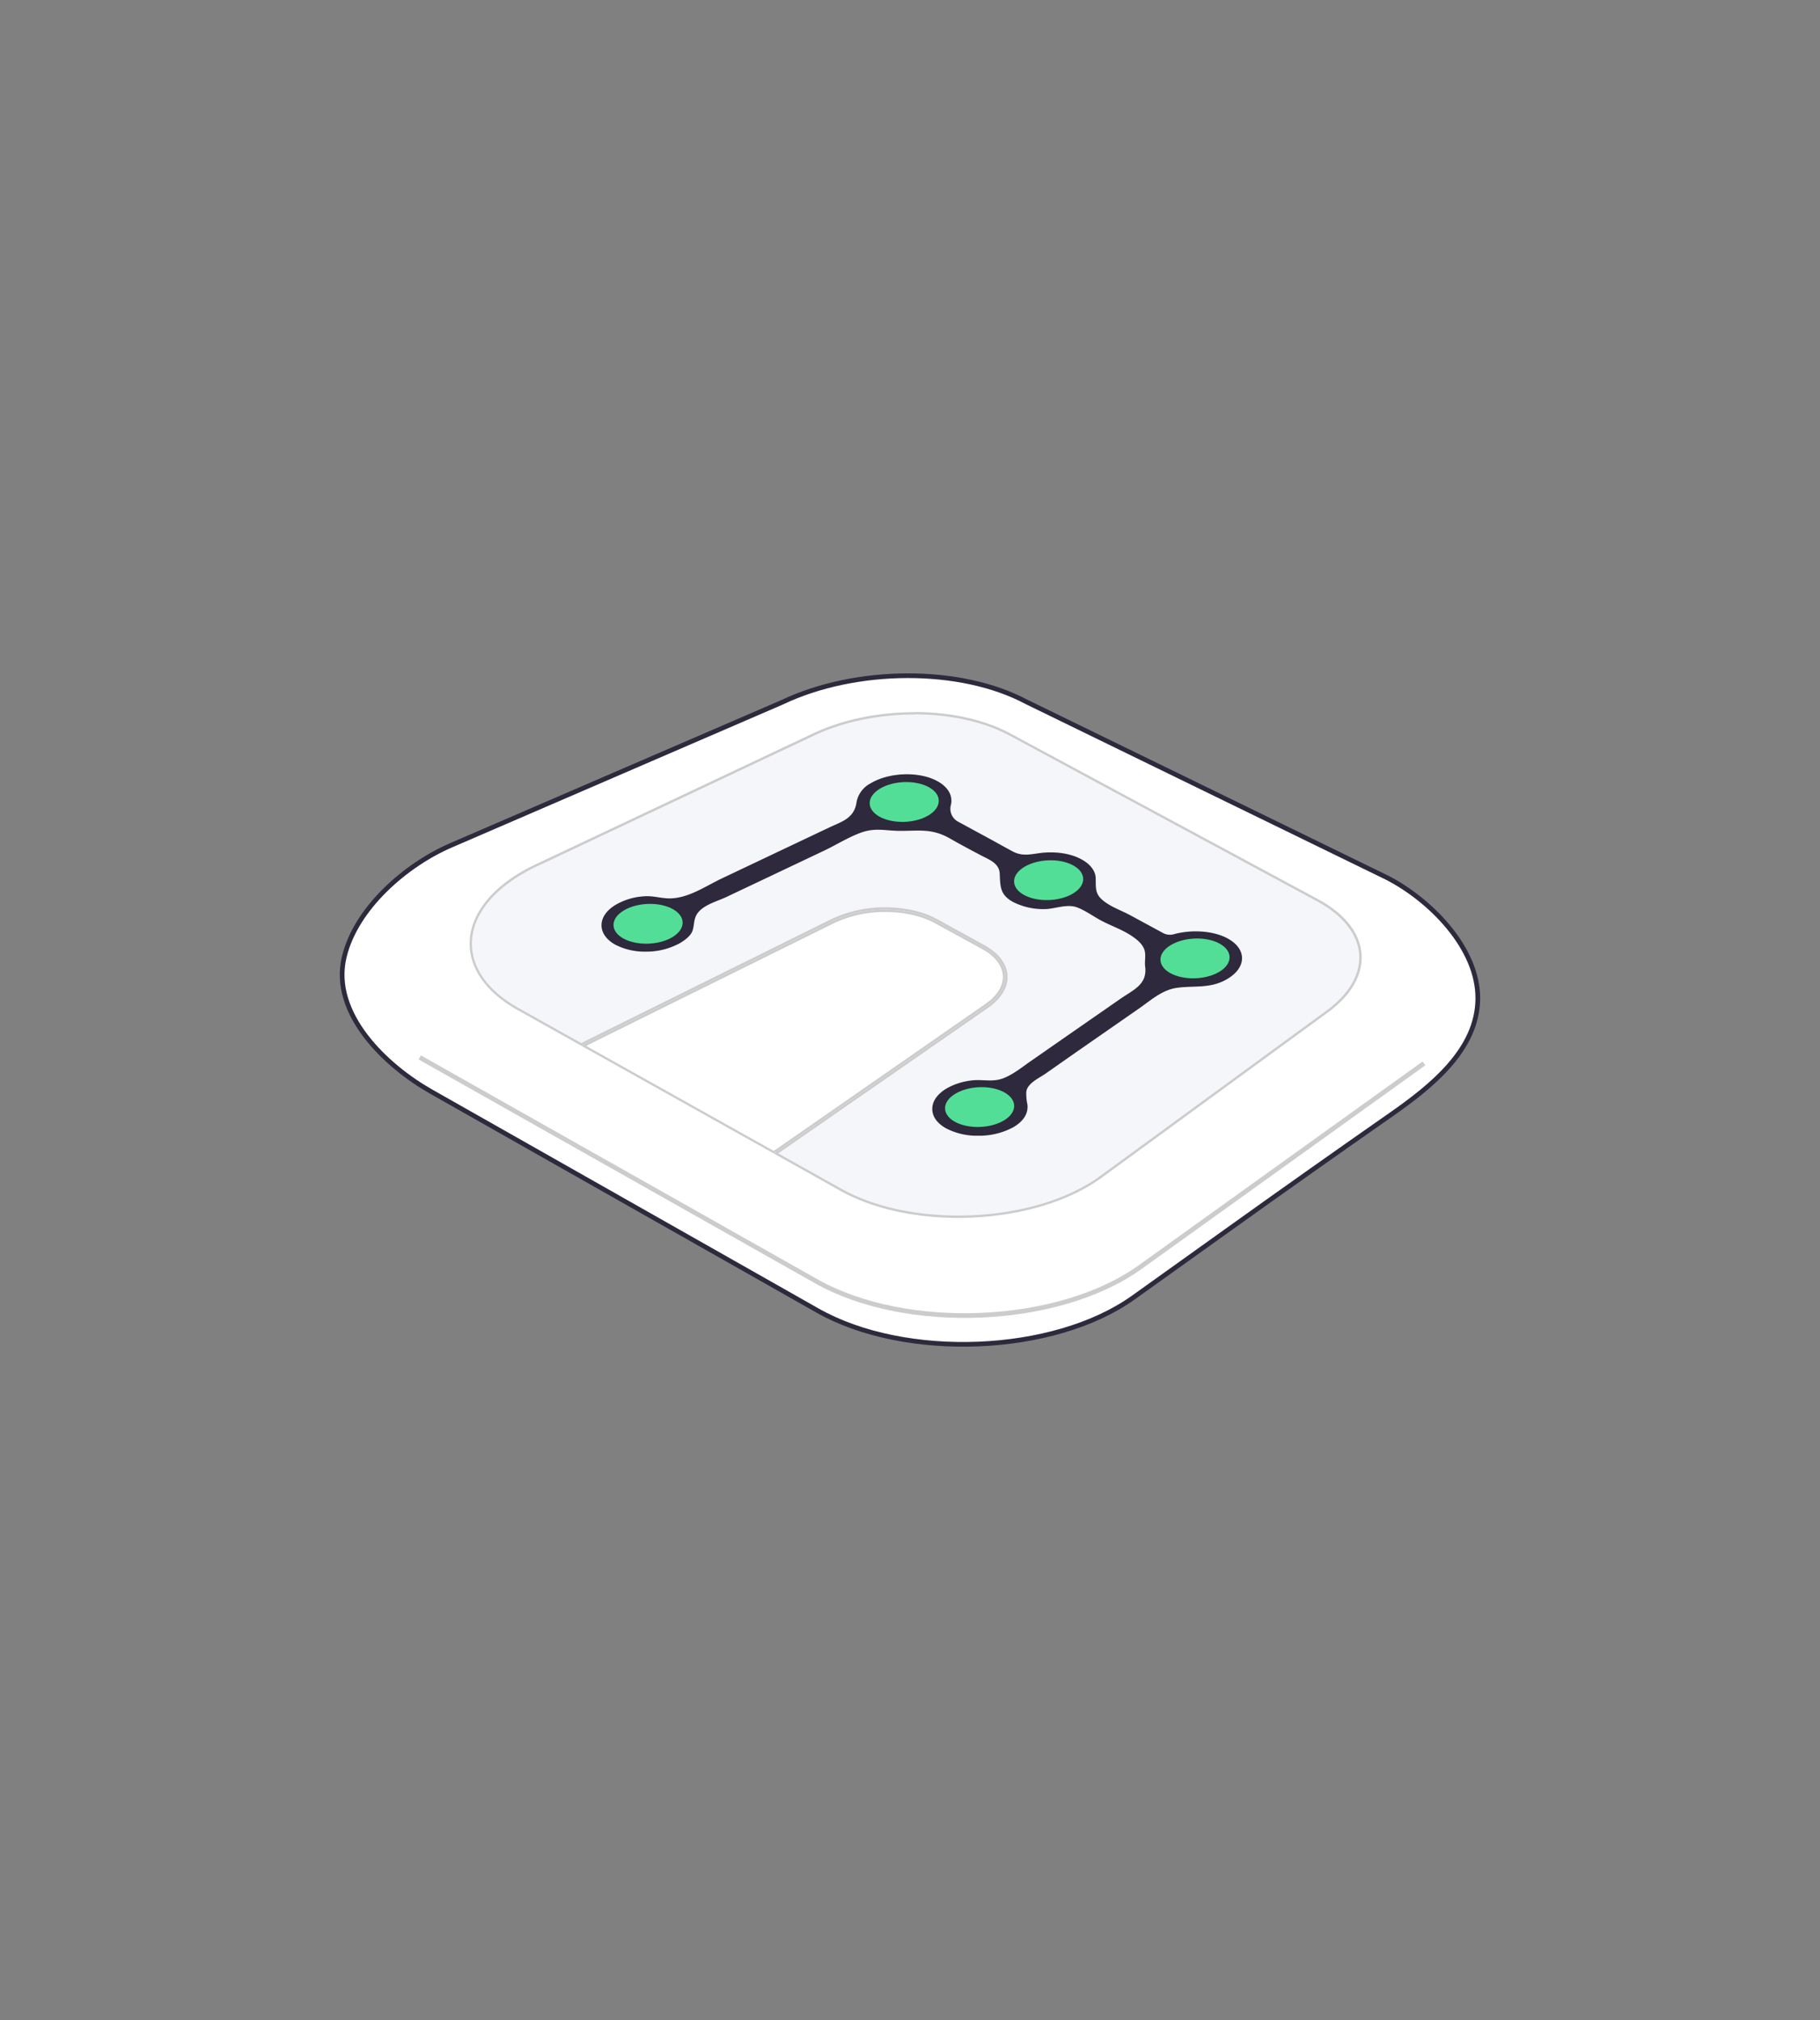 <svg xmlns="http://www.w3.org/2000/svg" viewBox="0 0 778.21 863.84"><rect x="0" y="0" width="778.21" height="863.84" fill="#808080" stroke="none"/><defs><style>.cls-1,.cls-2{fill:#fff;}.cls-1{stroke:#2e293c;}.cls-1,.cls-2,.cls-3{stroke-miterlimit:10;stroke-width:2px;}.cls-2{stroke:#fff;}.cls-3{fill:none;stroke:#ccc;}.cls-4{fill:#f5f6fa;}.cls-5{fill:#ccc;}.cls-6{fill:#2e293c;}.cls-7{fill:#52de97;}</style></defs><g id="DEVICE"><path class="cls-1" d="M192.82,361.49l141.59-61.16c31.63-15.06,76.4-15.22,104.54-.16L593,375.27c18.51,9.49,39.06,30.11,38.89,51.82-.16,21.89-20,37.59-37.09,49.55q-34.29,23.94-67.75,47.88l-42.43,30.34c-34.11,24.38-97.59,26.8-135.06,5.57L184.26,466.75c-18.78-10.64-42.93-33-37.07-57.52C152.21,388.24,173.66,369.77,192.82,361.49Z"/><path class="cls-2" d="M192.85,431.76l163.39,88.66c37.62,20.41,100.45,17.05,132.87-7.27L596.8,432.41c22.41-16.8,18.48-39.52-8.85-53.1l-152-75.5c-25.68-12.75-66.1-12.93-94.76-.5L204.4,362.63C163.56,380.34,157.87,412.78,192.85,431.76Z"/><path class="cls-3" d="M179.49,452.19,349,547.9c38.43,21.71,103.55,19.06,138.56-6.07l121.3-87.08"/><path class="cls-4" d="M409.74,520.31c-19.07,0-36.88-4.09-50.14-11.51l-27.79-15.56c.57-.34,1.11-.69,1.61-1l88.78-61.63c5.48-3.81,8.36-8.56,8.1-13.38s-3.69-9.37-9.67-12.64l-20.25-11.08c-5.81-3.18-13.56-4.94-21.82-4.94a52.47,52.47,0,0,0-22.81,4.94L250.84,445.43c-.77.38-1.53.79-2.26,1.23l-27.06-15.15c-13.42-7.52-20.61-17.74-20.22-28.78.43-12.58,10.65-24.51,28-32.72L348,314c12.29-5.8,27.54-9,42.93-9s30,3.23,40.84,9.08L563.28,384.9c11.26,6.07,17.8,14.32,18.41,23.23.6,8.62-4.44,17.29-14.18,24.41l-96.65,70.63C456,514.06,433.68,520.31,409.74,520.31Z"/><path class="cls-5" d="M390.92,305.48c15.38,0,29.8,3.2,40.59,9L563,385.34c11.11,6,17.56,14.09,18.16,22.83.58,8.44-4.39,16.95-14,24l-96.65,70.63c-14.83,10.84-37,17-60.83,17-19,0-36.71-4.07-49.89-11.45l-27.06-15.14c.32-.2.62-.4.91-.6L422.48,431c5.63-3.91,8.59-8.82,8.32-13.82s-3.79-9.69-9.93-13.05L400.62,393c-5.88-3.22-13.72-5-22.06-5a53,53,0,0,0-23,5L250.62,445c-.69.35-1.38.71-2,1.1l-26.81-15c-13.26-7.42-20.35-17.48-20-28.32.42-12.39,10.54-24.16,27.75-32.28l118.65-56c12.22-5.77,27.39-8.95,42.72-8.95h0m0-1c-15,0-30.38,3-43.14,9l-118.65,56c-34.42,16.26-38,45.49-7.84,62.38l27.31,15.29c.78-.47,1.6-.92,2.47-1.35L356,393.93A51.92,51.92,0,0,1,378.56,389c7.9,0,15.64,1.63,21.58,4.88L420.39,405c12,6.55,12.62,17.46,1.52,25.17L333.13,491.8c-.74.51-1.52,1-2.33,1.45l28.56,16c13.89,7.77,32,11.57,50.38,11.57,22.77,0,45.85-5.86,61.42-17.24l96.65-70.63c20.76-15.18,18.94-36-4.29-48.48L432,313.62c-11.32-6.1-26-9.14-41.08-9.14Z"/><path class="cls-5" d="M378.56,389v1h0c8,0,15.51,1.69,21.1,4.75l20.25,11.09c5.5,3,8.66,7.06,8.89,11.4s-2.42,8.57-7.46,12.07L332.56,491c-.54.38-1.13.76-1.77,1.13l-80.16-44.87.88-.46,104.91-51.94A50.77,50.77,0,0,1,378.56,390v-1m0,0A52.06,52.06,0,0,0,356,393.93L251.06,445.88c-.87.43-1.69.88-2.47,1.35l82.21,46c.81-.46,1.59-.94,2.33-1.45l88.78-61.63c11.1-7.71,10.44-18.62-1.52-25.17l-20.25-11.08c-5.94-3.25-13.68-4.88-21.58-4.88Z"/><path class="cls-6" d="M524.9,401.3c-6.13-3.33-15.34-3.88-23-1.8a6.15,6.15,0,0,1-4.57-.5l-14-7.59c-3.55-1.93-7.45-3.24-10.75-5.62-4.3-3.09-4-5.3-4.06-10,0-3.25-2.22-6.21-6.12-8.32-4.63-2.51-10.19-3.2-15.38-2.9s-9.12,2.11-14-.47c-3-1.6-6-3.3-9-4.94l-14.29-7.76a6.22,6.22,0,0,1-3.18-7,7.7,7.7,0,0,0,.26-2.14c-.06-3.24-2.22-6.17-6.08-8.26-7.78-4.22-20.57-3.78-28.51,1a11.43,11.43,0,0,0-6.07,8.65c-1.17,6.41-6.45,7.78-11.58,10.21L341,360.29l-32.45,15.4c-6.76,3.21-13.78,8.18-21.64,8.48-3.85.15-7.38-1.17-11.28-.9a27.65,27.65,0,0,0-12.33,3.62c-4,2.4-6.16,5.56-6.1,8.91.06,3.19,2.16,6.1,5.91,8.19a27.18,27.18,0,0,0,12.9,2.95,29.66,29.66,0,0,0,14.79-3.67c1.79-1.07,4-2.66,5-4.55s.75-4.48,1.62-6.66c1.91-4.79,8.85-6.43,13.09-8.44l19-9,22.86-10.85c5.2-2.47,10.12-5.61,15.53-7.62,6.47-2.38,10.59-.84,17.09-.84,8.53,0,13.58-1.12,21.48,3.41,4.24,2.44,8.56,4.72,12.87,7,3.52,1.88,7.94,3.34,8.13,7.95.24,5.71.22,9.06,5.79,12.09a28.48,28.48,0,0,0,13.34,3c4.45,0,9.47-2.4,14-.71,3.4,1.28,6.78,3.74,10,5.48,4.49,2.44,9.42,4,13.64,6.94,2,1.38,4.11,3.1,5,5.42s.1,5.07.41,7.42c1,7.7-5,9.95-10.55,13.79l-24.13,16.76-14.37,10c-3.56,2.48-7.29,5.55-11.5,7.2-4.77,1.87-9.05.34-13.87,1a27.87,27.87,0,0,0-10.25,3.27c-4.12,2.38-6.37,5.54-6.35,8.91s2.17,6.19,6,8.33a28.66,28.66,0,0,0,13.6,3.1,30.78,30.78,0,0,0,14.9-3.55c3.7-2.11,6.71-5.32,6.18-9.82a22.18,22.18,0,0,1-.48-5.43c.45-3.62,5.48-5.85,8.16-7.7L460.07,450l26.69-18.55c5-3.44,10-8.07,16.33-9,7.54-1.08,14.27.44,21.38-3.63,4.31-2.47,6.65-5.73,6.61-9.2C531,406.41,528.85,403.43,524.9,401.3Z"/><path class="cls-7" d="M266.72,389.34c-5.79,3.48-5.86,8.86-.16,12s15.05,2.93,20.89-.55,5.93-8.89.18-12.06S272.53,385.85,266.72,389.34Z"/><path class="cls-7" d="M376.26,337.25c-5.8,3.49-5.87,8.86-.17,12s15.06,2.93,20.89-.55,5.93-8.9.19-12.07S382.06,333.76,376.26,337.25Z"/><path class="cls-7" d="M438,370.7c-5.79,3.48-5.86,8.86-.16,12s15.05,2.92,20.89-.56,5.93-8.89.18-12.06S443.85,367.21,438,370.7Z"/><path class="cls-7" d="M500.6,404.15c-5.8,3.48-5.87,8.86-.17,12s15.06,2.93,20.89-.55,5.93-8.89.19-12.07S506.4,400.66,500.6,404.15Z"/><path class="cls-7" d="M408.48,467.72c-5.79,3.48-5.86,8.86-.16,12s15.05,2.92,20.89-.55,5.93-8.9.18-12.07S414.29,464.23,408.48,467.72Z"/></g></svg>